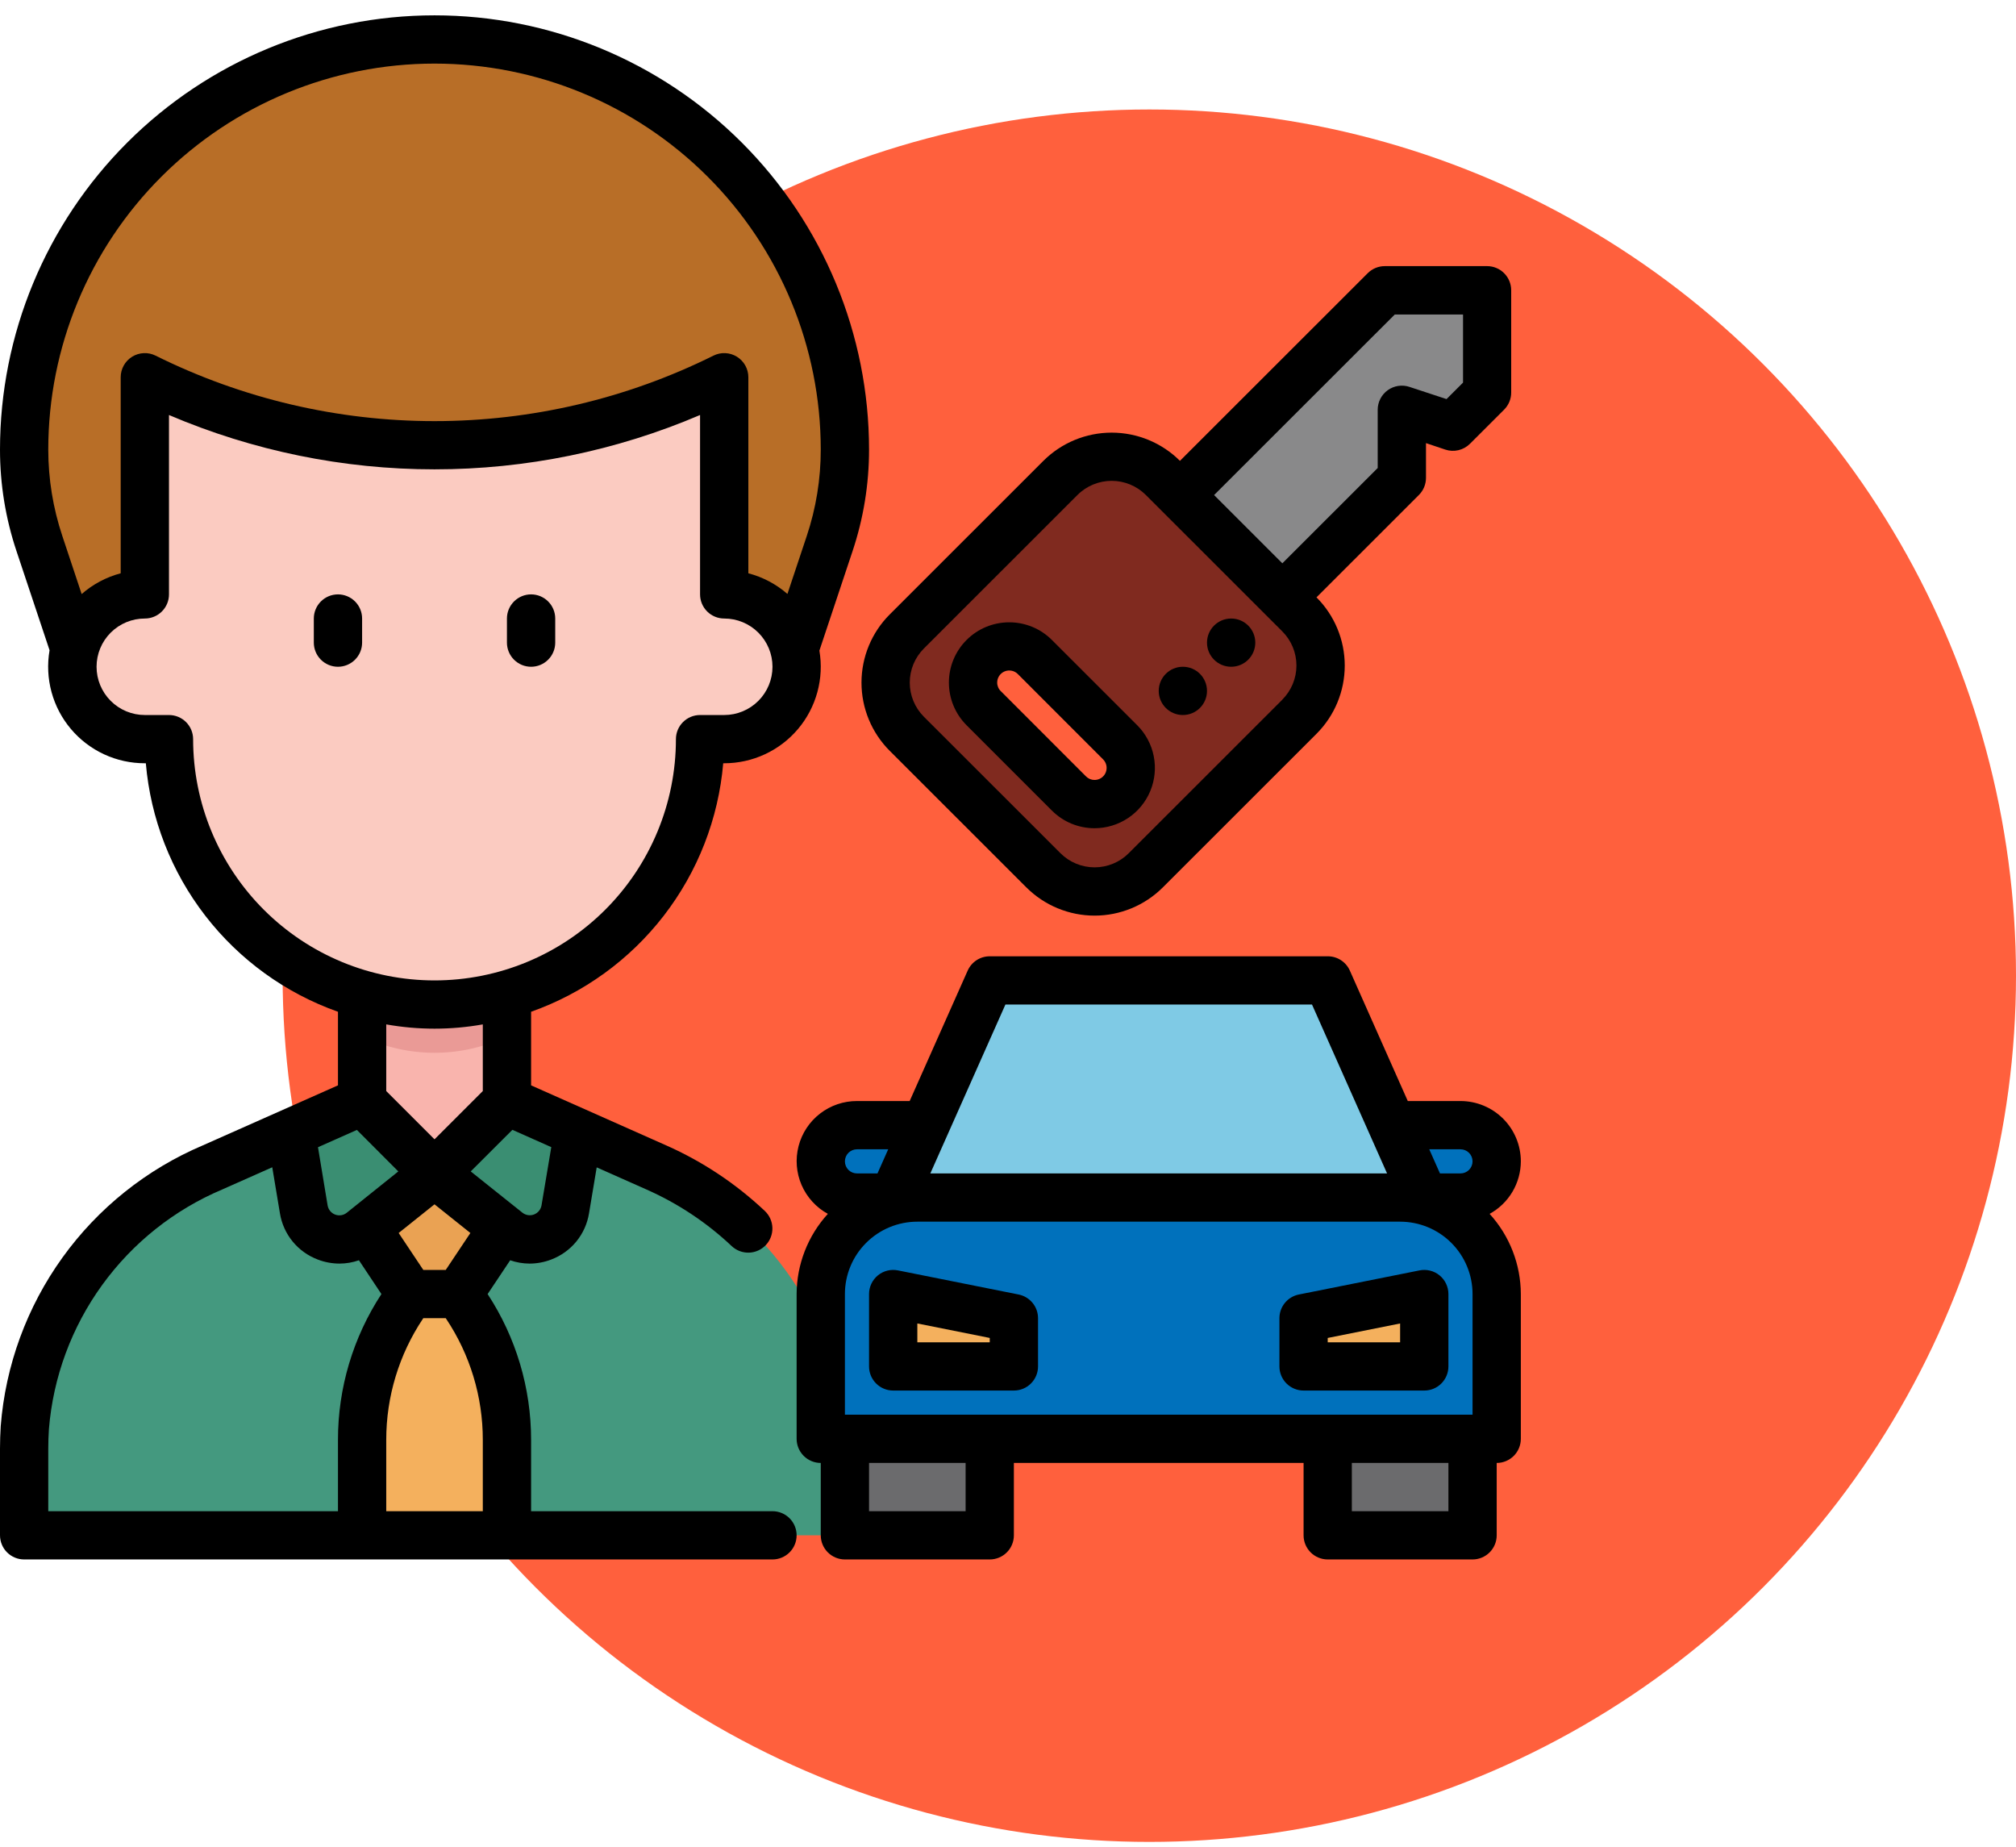 <svg width="107" height="98" viewBox="0 0 107 98" fill="none" xmlns="http://www.w3.org/2000/svg">
<ellipse cx="61" cy="51.776" rx="46" ry="45.966" fill="#FF603D"/>
<path d="M44.844 76.352H52.531V81.473H44.844V76.352Z" fill="#6B6B6D"/>
<path d="M70.469 76.352H78.156V81.473H70.469V76.352Z" fill="#6B6B6D"/>
<path d="M73.886 59.708H77.516C78.025 59.708 78.514 59.91 78.874 60.27C79.235 60.63 79.437 61.119 79.437 61.628C79.437 62.137 79.235 62.626 78.874 62.986C78.514 63.346 78.025 63.548 77.516 63.548H75.594L73.886 59.708Z" fill="#0071BC"/>
<path d="M49.114 59.708H45.484C44.975 59.708 44.486 59.91 44.125 60.27C43.765 60.63 43.562 61.119 43.562 61.628C43.562 62.137 43.765 62.626 44.125 62.986C44.486 63.346 44.975 63.548 45.484 63.548H47.406L49.114 59.708Z" fill="#0071BC"/>
<path d="M75.594 63.548H47.406L52.531 52.026H70.469L75.594 63.548Z" fill="#7FCAE5"/>
<path d="M79.438 76.351H43.562V68.669C43.562 67.311 44.102 66.009 45.064 65.048C46.025 64.088 47.328 63.548 48.688 63.548H74.312C75.672 63.548 76.975 64.088 77.936 65.048C78.897 66.009 79.438 67.311 79.438 68.669V76.351Z" fill="#0071BC"/>
<path d="M62.627 26.265L73.498 15.401H78.934V20.833L77.121 22.643L74.404 21.738V25.36L68.061 31.696L62.627 26.265Z" fill="#89898A"/>
<path d="M68.967 32.601L61.721 25.36C61.364 25.003 60.94 24.72 60.473 24.527C60.007 24.334 59.507 24.235 59.002 24.235C58.498 24.235 57.998 24.334 57.531 24.527C57.065 24.72 56.641 25.003 56.284 25.36L48.13 33.508C47.41 34.228 47.005 35.205 47.005 36.223C47.005 37.242 47.41 38.218 48.13 38.939L55.378 46.181C56.099 46.901 57.077 47.306 58.096 47.306C59.115 47.306 60.093 46.901 60.813 46.181L68.967 38.034C69.324 37.677 69.607 37.254 69.801 36.788C69.994 36.322 70.093 35.822 70.093 35.318C70.093 34.813 69.994 34.314 69.801 33.847C69.607 33.382 69.324 32.958 68.967 32.601ZM59.45 42.108C59.272 42.286 59.06 42.428 58.827 42.524C58.593 42.621 58.343 42.67 58.091 42.67C57.838 42.67 57.588 42.621 57.355 42.524C57.122 42.428 56.91 42.286 56.731 42.108L52.202 37.58C51.853 37.218 51.66 36.732 51.665 36.228C51.67 35.725 51.873 35.244 52.23 34.888C52.587 34.533 53.07 34.332 53.574 34.328C54.078 34.325 54.563 34.52 54.925 34.87L59.45 39.392C59.81 39.752 60.013 40.241 60.013 40.75C60.013 41.259 59.81 41.747 59.45 42.108Z" fill="#802A1F"/>
<path d="M44.844 76.863V81.472H1.281V76.863C1.281 76.492 1.294 76.134 1.32 75.762C1.569 72.772 2.628 69.906 4.384 67.472C6.141 65.038 8.527 63.129 11.288 61.948L15.439 60.104L19.219 58.427L23.062 62.268L26.906 58.427L30.686 60.104L34.837 61.948C37.598 63.129 39.984 65.038 41.741 67.472C43.497 69.906 44.556 72.772 44.805 75.762C44.831 76.134 44.844 76.492 44.844 76.863Z" fill="#44997F"/>
<path d="M30.686 60.104L30.007 64.176C29.95 64.504 29.809 64.812 29.597 65.069C29.385 65.326 29.11 65.524 28.799 65.643C28.487 65.762 28.15 65.797 27.82 65.747C27.491 65.696 27.18 65.561 26.919 65.354L23.062 62.268L26.906 58.427L30.686 60.104Z" fill="#3A8E72"/>
<path d="M26.683 65.163L24.344 68.669H21.782L19.442 65.163L23.063 62.268L26.683 65.163Z" fill="#EAA253"/>
<path d="M23.062 62.268L19.206 65.354C18.945 65.561 18.634 65.696 18.304 65.747C17.975 65.797 17.638 65.762 17.326 65.643C17.015 65.524 16.74 65.326 16.528 65.069C16.316 64.812 16.175 64.504 16.118 64.176L15.439 60.104L19.219 58.427L23.062 62.268Z" fill="#3A8E72"/>
<path d="M26.906 81.473V76.411C26.906 73.868 26.153 71.382 24.741 69.266L24.344 68.67H21.781L21.384 69.266C19.972 71.382 19.219 73.868 19.219 76.411V81.473H26.906Z" fill="#F4B05D"/>
<path d="M26.906 52.769V58.427L23.062 62.268L19.219 58.427V52.769C21.731 53.486 24.394 53.486 26.906 52.769Z" fill="#F9B4AD"/>
<path d="M26.906 52.769V54.996C25.706 55.569 24.393 55.867 23.062 55.867C21.732 55.867 20.419 55.569 19.219 54.996V52.769C21.731 53.486 24.394 53.486 26.906 52.769Z" fill="#EA9A96"/>
<path d="M23.062 2.094C17.286 2.094 11.746 4.388 7.661 8.469C3.576 12.551 1.281 18.087 1.281 23.859C1.281 25.556 1.555 27.242 2.091 28.853L3.844 34.102H4.08C4.342 33.354 4.83 32.707 5.476 32.248C6.122 31.79 6.895 31.543 7.688 31.541V20.018C12.461 22.404 17.725 23.645 23.062 23.645C28.4 23.645 33.664 22.404 38.438 20.018V31.541C39.23 31.543 40.003 31.79 40.649 32.248C41.295 32.707 41.783 33.354 42.045 34.102H42.281L44.034 28.853C44.571 27.242 44.844 25.556 44.844 23.859C44.844 18.087 42.549 12.551 38.464 8.469C34.379 4.388 28.839 2.094 23.062 2.094Z" fill="#B86E27"/>
<path d="M38.438 20.019V31.541C39.457 31.541 40.435 31.946 41.155 32.666C41.876 33.386 42.281 34.363 42.281 35.382C42.281 36.401 41.876 37.378 41.155 38.098C40.435 38.818 39.457 39.223 38.438 39.223H37.156C37.156 41.072 36.792 42.904 36.083 44.612C35.375 46.321 34.337 47.873 33.028 49.181C31.72 50.489 30.166 51.526 28.456 52.234C26.746 52.942 24.913 53.306 23.062 53.306C19.325 53.306 15.74 51.822 13.097 49.181C10.454 46.54 8.969 42.958 8.969 39.223H7.688C6.668 39.223 5.69 38.818 4.97 38.098C4.249 37.378 3.844 36.401 3.844 35.382C3.844 34.363 4.249 33.386 4.97 32.666C5.69 31.946 6.668 31.541 7.688 31.541V20.019C12.461 22.404 17.725 23.645 23.062 23.645C28.4 23.645 33.664 22.404 38.438 20.019Z" fill="#FBCBC1"/>
<path d="M17.938 35.382C17.598 35.382 17.272 35.247 17.032 35.007C16.791 34.767 16.656 34.441 16.656 34.102V32.821C16.656 32.482 16.791 32.156 17.032 31.916C17.272 31.676 17.598 31.541 17.938 31.541C18.277 31.541 18.603 31.676 18.843 31.916C19.084 32.156 19.219 32.482 19.219 32.821V34.102C19.219 34.441 19.084 34.767 18.843 35.007C18.603 35.247 18.277 35.382 17.938 35.382Z" fill="black"/>
<path d="M28.188 35.382C27.848 35.382 27.522 35.247 27.282 35.007C27.041 34.767 26.906 34.441 26.906 34.102V32.821C26.906 32.482 27.041 32.156 27.282 31.916C27.522 31.676 27.848 31.541 28.188 31.541C28.527 31.541 28.853 31.676 29.093 31.916C29.334 32.156 29.469 32.482 29.469 32.821V34.102C29.469 34.441 29.334 34.767 29.093 35.007C28.853 35.247 28.527 35.382 28.188 35.382Z" fill="black"/>
<path d="M45.247 29.255C45.829 27.515 46.126 25.693 46.125 23.859C46.125 17.747 43.695 11.886 39.37 7.564C35.045 3.242 29.179 0.814 23.062 0.814C16.946 0.814 11.08 3.242 6.755 7.564C2.43 11.886 1.50226e-06 17.747 1.41112e-06 23.859C-0.001 25.693 0.296 27.515 0.878 29.253L2.629 34.502V34.515C2.503 35.251 2.539 36.005 2.735 36.726C2.931 37.446 3.282 38.115 3.764 38.685C4.246 39.256 4.847 39.714 5.524 40.028C6.202 40.342 6.94 40.504 7.688 40.503H7.74C7.993 43.448 9.089 46.257 10.898 48.596C12.706 50.934 15.15 52.703 17.938 53.69V57.595L10.762 60.781C7.782 62.046 5.207 64.105 3.316 66.732C1.425 69.359 0.291 72.453 0.038 75.679C0.014 76.073 1.41112e-06 76.47 1.41112e-06 76.867V81.472C1.41112e-06 81.812 0.135 82.138 0.375 82.378C0.616 82.618 0.941 82.753 1.281 82.753H41C41.34 82.753 41.666 82.618 41.906 82.378C42.146 82.138 42.281 81.812 42.281 81.472C42.281 81.133 42.146 80.807 41.906 80.567C41.666 80.327 41.34 80.192 41 80.192H28.188V76.41C28.19 73.661 27.388 70.97 25.881 68.67L27.078 66.877C27.407 66.992 27.754 67.051 28.103 67.053C28.497 67.053 28.888 66.98 29.256 66.838C29.777 66.641 30.236 66.312 30.589 65.882C30.941 65.451 31.173 64.936 31.262 64.387L31.67 61.947L34.314 63.122C35.98 63.859 37.508 64.874 38.833 66.123C39.081 66.356 39.41 66.482 39.75 66.472C40.09 66.463 40.412 66.318 40.646 66.071C40.879 65.824 41.005 65.495 40.995 65.155C40.985 64.815 40.841 64.494 40.594 64.26C39.059 62.813 37.291 61.637 35.362 60.782L28.188 57.595V53.69C30.975 52.703 33.419 50.934 35.227 48.596C37.036 46.257 38.132 43.448 38.385 40.503H38.438C39.184 40.503 39.92 40.34 40.597 40.026C41.274 39.712 41.873 39.254 42.355 38.685C42.836 38.115 43.186 37.447 43.382 36.728C43.578 36.009 43.615 35.255 43.489 34.52L43.496 34.506L45.247 29.255ZM2.562 23.859C2.562 18.427 4.722 13.216 8.567 9.375C12.411 5.533 17.626 3.375 23.062 3.375C28.499 3.375 33.714 5.533 37.558 9.375C41.403 13.216 43.562 18.427 43.562 23.859C43.563 25.418 43.312 26.967 42.818 28.445L41.793 31.518C41.196 30.997 40.486 30.622 39.719 30.422V20.019C39.719 19.8 39.663 19.586 39.557 19.395C39.45 19.204 39.297 19.044 39.111 18.929C38.926 18.814 38.714 18.749 38.495 18.739C38.277 18.729 38.06 18.775 37.865 18.873C33.266 21.158 28.199 22.347 23.062 22.347C17.926 22.347 12.86 21.158 8.26 18.873C8.065 18.775 7.848 18.729 7.63 18.739C7.411 18.749 7.199 18.814 7.014 18.929C6.828 19.044 6.674 19.204 6.568 19.395C6.462 19.586 6.406 19.8 6.406 20.019V30.422C5.64 30.625 4.93 31.002 4.334 31.524L3.309 28.444C2.815 26.966 2.563 25.418 2.562 23.859ZM23.658 67.389H22.467L21.159 65.429L23.062 63.908L24.966 65.429L23.658 67.389ZM18.405 64.355C18.32 64.423 18.218 64.468 18.109 64.485C18.001 64.502 17.89 64.491 17.788 64.452C17.685 64.413 17.595 64.349 17.525 64.264C17.455 64.18 17.408 64.079 17.389 63.971L16.877 60.878L18.942 59.96L21.141 62.162L18.405 64.355ZM2.562 76.864C2.562 76.522 2.574 76.18 2.596 75.839C2.82 73.08 3.797 70.434 5.421 68.191C7.045 65.948 9.253 64.192 11.805 63.116L14.45 61.942L14.857 64.382C14.946 64.932 15.178 65.449 15.531 65.88C15.884 66.311 16.345 66.641 16.866 66.838C17.234 66.98 17.625 67.052 18.02 67.053C18.371 67.052 18.719 66.993 19.051 66.877L20.244 68.67C18.737 70.97 17.935 73.661 17.938 76.41V80.192H2.562V76.864ZM20.5 80.192V76.41C20.498 74.12 21.176 71.881 22.449 69.977L22.467 69.95H23.658L23.676 69.977C24.949 71.881 25.627 74.12 25.625 76.41V80.192H20.5ZM28.741 63.966C28.722 64.074 28.675 64.175 28.605 64.259C28.535 64.343 28.445 64.408 28.342 64.447C28.24 64.486 28.129 64.497 28.021 64.48C27.913 64.463 27.811 64.418 27.725 64.35L24.984 62.162L27.195 59.955L29.26 60.873L28.741 63.966ZM25.625 57.897L23.062 60.458L20.5 57.897V54.36C22.195 54.662 23.93 54.662 25.625 54.36V57.897ZM38.438 37.943H37.156C36.816 37.943 36.491 38.078 36.25 38.318C36.01 38.558 35.875 38.883 35.875 39.223C35.875 42.618 34.525 45.875 32.122 48.276C29.72 50.677 26.461 52.026 23.062 52.026C19.664 52.026 16.405 50.677 14.003 48.276C11.6 45.875 10.25 42.618 10.25 39.223C10.25 38.883 10.115 38.558 9.875 38.318C9.634 38.078 9.309 37.943 8.969 37.943H7.688C7.008 37.943 6.356 37.673 5.876 37.193C5.395 36.712 5.125 36.061 5.125 35.382C5.125 34.703 5.395 34.052 5.876 33.571C6.356 33.091 7.008 32.822 7.688 32.822C8.027 32.822 8.353 32.687 8.593 32.447C8.834 32.206 8.969 31.881 8.969 31.541V22.023C13.424 23.925 18.218 24.906 23.062 24.906C27.907 24.906 32.701 23.925 37.156 22.023V31.541C37.156 31.881 37.291 32.206 37.532 32.447C37.772 32.687 38.098 32.822 38.438 32.822C39.117 32.822 39.769 33.091 40.249 33.571C40.73 34.052 41 34.703 41 35.382C41 36.061 40.73 36.712 40.249 37.193C39.769 37.673 39.117 37.943 38.438 37.943Z" fill="black"/>
<path d="M47.406 68.67L53.812 69.95V72.511H47.406V68.67Z" fill="#F4B05D"/>
<path d="M75.594 68.67L69.188 69.95V72.511H75.594V68.67Z" fill="#F4B05D"/>
<path d="M54.069 68.695L47.663 67.415C47.476 67.377 47.284 67.38 47.099 67.426C46.915 67.471 46.743 67.557 46.596 67.677C46.449 67.797 46.33 67.949 46.249 68.12C46.167 68.292 46.125 68.479 46.125 68.669V72.51C46.125 72.85 46.26 73.175 46.5 73.415C46.74 73.656 47.066 73.79 47.406 73.79H53.812C54.152 73.79 54.478 73.656 54.718 73.415C54.959 73.175 55.094 72.85 55.094 72.51V69.95C55.094 69.654 54.992 69.368 54.805 69.14C54.618 68.911 54.358 68.754 54.069 68.695ZM52.531 71.23H48.688V70.231L52.531 70.999V71.23Z" fill="black"/>
<path d="M75.338 67.415L68.931 68.695C68.642 68.754 68.382 68.911 68.195 69.14C68.008 69.368 67.906 69.654 67.906 69.95V72.51C67.906 72.85 68.041 73.175 68.281 73.415C68.522 73.656 68.848 73.79 69.188 73.79H75.594C75.934 73.79 76.26 73.656 76.5 73.415C76.74 73.175 76.875 72.85 76.875 72.51V68.669C76.875 68.479 76.833 68.292 76.751 68.12C76.67 67.949 76.551 67.797 76.404 67.677C76.257 67.557 76.085 67.471 75.9 67.426C75.716 67.38 75.524 67.377 75.338 67.415ZM74.312 71.23H70.469V70.999L74.312 70.231V71.23Z" fill="black"/>
<path d="M80.719 61.628C80.719 60.779 80.381 59.965 79.781 59.365C79.18 58.765 78.365 58.427 77.516 58.427H74.719L71.644 51.506C71.543 51.279 71.378 51.086 71.169 50.951C70.961 50.816 70.717 50.745 70.469 50.746H52.531C52.283 50.746 52.041 50.817 51.833 50.952C51.625 51.087 51.461 51.28 51.36 51.506L48.281 58.427H45.484C44.775 58.425 44.085 58.66 43.524 59.093C42.962 59.526 42.561 60.134 42.384 60.82C42.207 61.507 42.263 62.233 42.544 62.883C42.826 63.534 43.316 64.073 43.938 64.414C42.877 65.578 42.286 67.095 42.281 68.67V76.351C42.281 76.691 42.416 77.017 42.657 77.257C42.897 77.497 43.223 77.632 43.562 77.632V81.473C43.562 81.812 43.697 82.138 43.938 82.378C44.178 82.618 44.504 82.753 44.844 82.753H52.531C52.871 82.753 53.197 82.618 53.437 82.378C53.678 82.138 53.812 81.812 53.812 81.473V77.632H69.188V81.473C69.188 81.812 69.323 82.138 69.563 82.378C69.803 82.618 70.129 82.753 70.469 82.753H78.156C78.496 82.753 78.822 82.618 79.062 82.378C79.302 82.138 79.438 81.812 79.438 81.473V77.632C79.777 77.632 80.103 77.497 80.344 77.257C80.584 77.017 80.719 76.691 80.719 76.351V68.67C80.714 67.095 80.123 65.578 79.062 64.414C79.562 64.14 79.979 63.737 80.271 63.247C80.562 62.757 80.717 62.198 80.719 61.628ZM78.156 75.071H44.844V68.67C44.844 67.651 45.249 66.674 45.97 65.954C46.69 65.234 47.668 64.829 48.688 64.829H74.312C75.332 64.829 76.31 65.234 77.03 65.954C77.751 66.674 78.156 67.651 78.156 68.67V75.071ZM77.516 60.988C77.686 60.988 77.849 61.055 77.969 61.175C78.089 61.295 78.156 61.458 78.156 61.628C78.156 61.798 78.089 61.961 77.969 62.081C77.849 62.201 77.686 62.268 77.516 62.268H76.427L75.858 60.988H77.516ZM53.363 53.306H69.635L73.619 62.268H49.378L53.363 53.306ZM45.484 60.988H47.142L46.573 62.268H45.484C45.315 62.268 45.151 62.201 45.031 62.081C44.911 61.961 44.844 61.798 44.844 61.628C44.844 61.458 44.911 61.295 45.031 61.175C45.151 61.055 45.315 60.988 45.484 60.988ZM51.25 80.192H46.125V77.632H51.25V80.192ZM76.875 80.192H71.75V77.632H76.875V80.192Z" fill="black"/>
<path d="M78.933 14.122H73.498C73.158 14.122 72.832 14.257 72.592 14.497L62.626 24.455C61.664 23.496 60.361 22.958 59.002 22.958C57.643 22.958 56.34 23.496 55.378 24.455L47.224 32.604C46.263 33.564 45.724 34.867 45.724 36.224C45.724 37.583 46.263 38.885 47.224 39.845L54.472 47.088C54.948 47.563 55.513 47.941 56.135 48.198C56.757 48.455 57.423 48.588 58.096 48.588C58.769 48.588 59.436 48.455 60.057 48.198C60.679 47.941 61.244 47.563 61.72 47.088L69.873 38.94C70.834 37.98 71.373 36.677 71.373 35.319C71.373 33.961 70.834 32.659 69.873 31.699L75.309 26.266C75.549 26.026 75.684 25.701 75.685 25.361V23.514L76.71 23.858C76.935 23.933 77.177 23.944 77.409 23.889C77.641 23.834 77.852 23.716 78.02 23.548L79.832 21.738C80.072 21.498 80.207 21.172 80.207 20.833V15.402C80.207 15.063 80.073 14.739 79.834 14.499C79.596 14.259 79.271 14.123 78.933 14.122ZM68.061 37.128L59.908 45.276C59.671 45.514 59.388 45.703 59.077 45.831C58.766 45.96 58.433 46.026 58.096 46.026C57.76 46.026 57.426 45.96 57.115 45.831C56.804 45.703 56.522 45.514 56.284 45.276L49.036 38.034C48.556 37.553 48.286 36.902 48.286 36.223C48.286 35.544 48.556 34.893 49.036 34.413L57.19 26.264C57.671 25.785 58.323 25.516 59.002 25.516C59.681 25.516 60.333 25.785 60.814 26.264L61.719 27.169L68.059 33.505C68.539 33.985 68.809 34.636 68.809 35.316C68.809 35.995 68.539 36.646 68.059 37.126L68.061 37.128ZM77.651 20.303L76.775 21.178L74.809 20.531C74.617 20.466 74.412 20.449 74.211 20.479C74.01 20.51 73.82 20.587 73.655 20.706C73.49 20.824 73.356 20.98 73.263 21.161C73.171 21.341 73.122 21.541 73.122 21.744V24.835L68.061 29.892L64.438 26.271L74.028 16.689H77.651V20.303Z" fill="black"/>
<path d="M58.096 43.95C57.675 43.951 57.258 43.868 56.869 43.708C56.48 43.547 56.127 43.31 55.83 43.013L51.301 38.485C50.701 37.885 50.363 37.071 50.363 36.222C50.363 35.374 50.701 34.56 51.301 33.96C51.902 33.359 52.716 33.023 53.566 33.023C54.415 33.023 55.23 33.359 55.83 33.96L60.36 38.487C60.807 38.934 61.112 39.505 61.235 40.125C61.359 40.746 61.295 41.389 61.053 41.974C60.811 42.558 60.401 43.058 59.874 43.41C59.348 43.761 58.729 43.949 58.096 43.95ZM57.642 41.202C57.702 41.262 57.772 41.309 57.85 41.341C57.928 41.373 58.011 41.389 58.096 41.389C58.222 41.389 58.346 41.351 58.451 41.281C58.556 41.21 58.638 41.111 58.686 40.994C58.734 40.877 58.747 40.748 58.723 40.624C58.698 40.501 58.637 40.386 58.548 40.297L54.019 35.766C53.929 35.677 53.815 35.616 53.691 35.592C53.566 35.567 53.438 35.58 53.321 35.628C53.204 35.677 53.104 35.759 53.034 35.864C52.963 35.969 52.926 36.093 52.926 36.219C52.925 36.303 52.942 36.386 52.974 36.464C53.006 36.542 53.053 36.612 53.113 36.671L57.642 41.202Z" fill="black"/>
<path d="M65.344 35.382C66.051 35.382 66.625 34.809 66.625 34.102C66.625 33.395 66.051 32.822 65.344 32.822C64.636 32.822 64.062 33.395 64.062 34.102C64.062 34.809 64.636 35.382 65.344 35.382Z" fill="black"/>
<path d="M62.781 37.943C63.489 37.943 64.062 37.37 64.062 36.663C64.062 35.956 63.489 35.382 62.781 35.382C62.074 35.382 61.5 35.956 61.5 36.663C61.5 37.37 62.074 37.943 62.781 37.943Z" fill="black"/>
</svg>
